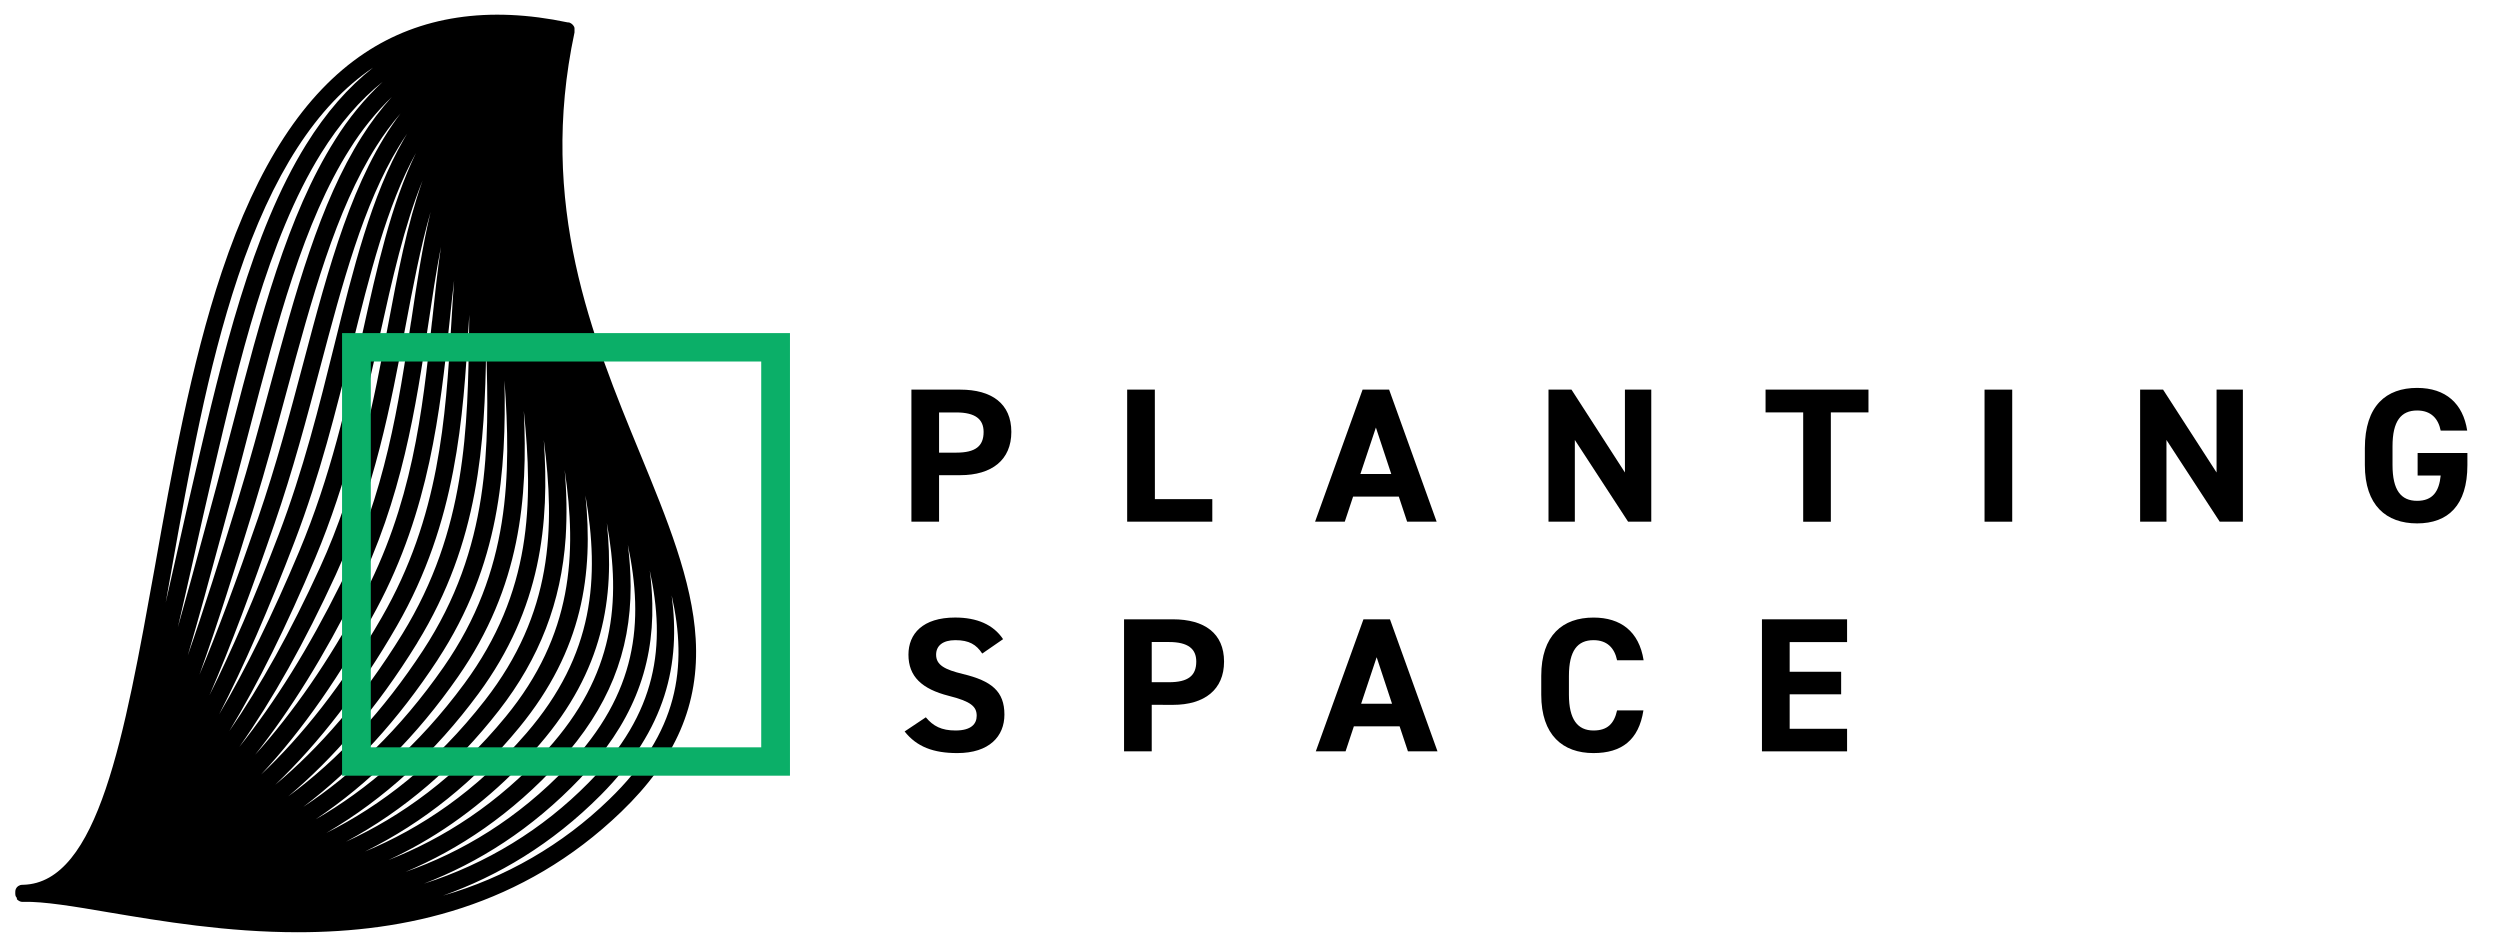 <svg width="142" height="54" viewBox="0 0 142 54" fill="none" xmlns="http://www.w3.org/2000/svg">
<path d="M53.339 26.99V29.632H51.768V22.131H54.542C56.33 22.131 57.444 22.925 57.444 24.534C57.444 26.12 56.342 26.99 54.542 26.99H53.339ZM54.317 25.71C55.408 25.71 55.869 25.34 55.869 24.536C55.869 23.818 55.408 23.427 54.317 23.427H53.339V25.71H54.317Z" fill="black"/>
<path d="M65.598 28.349H68.859V29.632H64.023V22.131H65.595L65.598 28.349Z" fill="black"/>
<path d="M74.696 29.632L77.395 22.131H78.902L81.601 29.632H79.925L79.452 28.207H76.856L76.383 29.632H74.696ZM77.269 26.925H79.024L78.151 24.284L77.269 26.925Z" fill="black"/>
<path d="M93.792 22.131V29.632H92.476L89.451 24.99V29.632H87.955V22.131H89.26L92.296 26.838V22.131H93.792Z" fill="black"/>
<path d="M106.129 22.131V23.425H103.992V29.633H102.421V23.424H100.284V22.13L106.129 22.131Z" fill="black"/>
<path d="M114.294 29.632H112.722V22.131H114.294V29.632Z" fill="black"/>
<path d="M127.396 22.131V29.632H126.08L123.055 24.99V29.632H121.559V22.131H122.863L125.901 26.838V22.131H127.396Z" fill="black"/>
<path d="M140.148 25.729V26.414C140.148 28.708 139.046 29.729 137.292 29.729C135.538 29.729 134.324 28.708 134.324 26.414V25.458C134.324 23.033 135.546 22.033 137.292 22.033C138.923 22.033 139.901 22.925 140.137 24.458H138.631C138.495 23.773 138.08 23.316 137.292 23.316C136.382 23.316 135.895 23.913 135.895 25.349V26.414C135.895 27.849 136.379 28.447 137.292 28.447C138.18 28.447 138.541 27.914 138.631 27.012H137.321V25.729H140.148Z" fill="black"/>
<path d="M55.791 37.122C55.454 36.612 55.049 36.361 54.261 36.361C53.553 36.361 53.171 36.676 53.171 37.188C53.171 37.775 53.666 38.035 54.701 38.285C56.319 38.676 57.051 39.264 57.051 40.59C57.051 41.819 56.196 42.775 54.374 42.775C53.014 42.775 52.069 42.416 51.383 41.547L52.587 40.743C53.002 41.242 53.475 41.492 54.273 41.492C55.173 41.492 55.476 41.112 55.476 40.656C55.476 40.133 55.15 39.84 53.89 39.524C52.362 39.134 51.6 38.427 51.6 37.185C51.6 36 52.41 35.076 54.254 35.076C55.492 35.076 56.424 35.478 56.975 36.304L55.791 37.122Z" fill="black"/>
<path d="M65.418 40.033V42.674H63.846V35.177H66.624C68.412 35.177 69.526 35.97 69.526 37.579C69.526 39.166 68.423 40.036 66.624 40.036L65.418 40.033ZM66.397 38.75C67.487 38.75 67.948 38.38 67.948 37.575C67.948 36.858 67.487 36.467 66.397 36.467H65.418V38.75H66.397Z" fill="black"/>
<path d="M74.737 42.677L77.444 35.177H78.95L81.65 42.677H79.971L79.497 41.254H76.9L76.428 42.677H74.737ZM77.313 39.971H79.067L78.194 37.329L77.313 39.971Z" fill="black"/>
<path d="M91.85 37.503C91.703 36.796 91.276 36.361 90.511 36.361C89.601 36.361 89.115 36.959 89.115 38.394V39.46C89.115 40.851 89.598 41.492 90.511 41.492C91.297 41.492 91.681 41.112 91.85 40.351H93.346C93.084 42.036 92.108 42.775 90.511 42.775C88.765 42.775 87.543 41.753 87.543 39.46V38.393C87.543 36.078 88.765 35.078 90.511 35.078C92.052 35.078 93.099 35.86 93.357 37.502L91.85 37.503Z" fill="black"/>
<path d="M104.914 35.177V36.471H101.653V38.156H104.577V39.437H101.653V41.395H104.914V42.677H100.079V35.177H104.914Z" fill="black"/>
<path d="M39.515 36.279C39.32 32.966 37.882 29.471 36.36 25.77C33.634 19.145 30.545 11.636 32.632 1.842C32.632 1.842 32.632 1.836 32.632 1.833C32.632 1.831 32.632 1.829 32.632 1.827V1.815C32.632 1.813 32.632 1.81 32.632 1.807V1.801V1.787V1.778C32.632 1.778 32.632 1.778 32.632 1.773C32.632 1.768 32.632 1.773 32.632 1.768V1.744V1.691C32.632 1.689 32.632 1.686 32.632 1.684V1.676V1.671V1.647C32.631 1.645 32.631 1.642 32.632 1.64C32.632 1.64 32.632 1.635 32.632 1.632C32.632 1.632 32.632 1.632 32.632 1.626V1.619V1.614V1.61C32.631 1.608 32.631 1.606 32.632 1.605L32.625 1.585V1.553C32.62 1.541 32.614 1.529 32.608 1.517C32.556 1.416 32.471 1.337 32.366 1.292C32.355 1.287 32.344 1.283 32.333 1.279H32.32H32.316L32.297 1.274H32.287H32.281H32.267H32.255C27.748 0.325 23.862 0.914 20.706 3.017C17.287 5.296 14.635 9.36 12.598 15.441C10.837 20.704 9.746 26.843 8.784 32.265C7.056 41.853 5.582 50.15 1.315 50.256H1.286H1.264L1.243 50.261H1.232H1.216H1.204L1.183 50.267H1.17L1.139 50.279L1.126 50.284L1.093 50.301H1.084L1.05 50.323H1.044C1.033 50.331 1.022 50.339 1.012 50.349L0.984 50.375H0.979L0.971 50.383L0.954 50.403L0.949 50.409C0.949 50.411 0.949 50.414 0.949 50.416C0.946 50.419 0.944 50.422 0.943 50.425L0.931 50.44L0.926 50.447L0.921 50.456L0.909 50.476L0.902 50.488V50.495C0.899 50.501 0.896 50.508 0.894 50.514C0.891 50.519 0.889 50.524 0.887 50.529C0.887 50.538 0.881 50.546 0.878 50.555V50.568C0.877 50.57 0.877 50.572 0.878 50.574C0.878 50.583 0.874 50.593 0.872 50.602V50.615C0.872 50.626 0.872 50.636 0.868 50.647C0.868 50.647 0.868 50.651 0.868 50.654C0.868 50.657 0.868 50.659 0.868 50.662C0.868 50.674 0.868 50.687 0.868 50.699C0.868 50.703 0.868 50.707 0.868 50.711C0.868 50.711 0.868 50.718 0.868 50.721V50.75V50.759C0.867 50.765 0.867 50.77 0.868 50.776C0.869 50.784 0.87 50.791 0.872 50.799C0.872 50.799 0.872 50.799 0.872 50.806C0.871 50.811 0.871 50.816 0.872 50.822L0.877 50.842C0.877 50.842 0.877 50.842 0.877 50.847C0.877 50.851 0.877 50.855 0.877 50.859C0.877 50.865 0.881 50.871 0.884 50.878L0.889 50.89V50.896L0.897 50.912C0.901 50.918 0.904 50.923 0.906 50.929C0.909 50.935 0.913 50.94 0.916 50.945C0.918 50.948 0.919 50.951 0.922 50.953L0.929 50.965C0.929 50.971 0.937 50.976 0.941 50.981L0.957 51.001L0.96 51.076L0.979 51.097L0.995 51.11L1.008 51.122L1.014 51.127L1.031 51.139L1.053 51.154C1.057 51.158 1.062 51.161 1.067 51.163L1.093 51.178C1.101 51.183 1.11 51.187 1.119 51.191L1.136 51.198L1.157 51.206L1.18 51.214H1.188C1.204 51.219 1.22 51.223 1.237 51.225H1.241H1.267H1.283H1.337C2.472 51.196 4.21 51.484 6.219 51.829C9.161 52.324 12.895 52.951 16.917 52.951C22.963 52.951 29.657 51.532 35.284 46.112C38.39 43.126 39.734 39.999 39.515 36.279ZM26.655 17.877C26.655 18.148 26.648 18.418 26.644 18.69C26.57 24.298 26.492 30.091 22.857 36.004C20.559 39.743 18.091 42.518 15.633 44.575C18.165 42.159 20.48 39.14 22.544 35.549C25.949 29.634 26.303 23.697 26.62 18.46C26.629 18.265 26.644 18.071 26.655 17.877ZM25.794 15.921C25.733 16.741 25.683 17.569 25.633 18.402C25.307 23.783 24.971 29.348 21.684 35.066C19.457 38.939 17.119 41.832 14.831 43.993C17.2 41.451 19.395 38.299 21.385 34.589C24.399 28.96 24.997 23.329 25.526 18.361C25.613 17.531 25.699 16.719 25.794 15.921ZM23.699 36.512C27.239 30.753 27.529 25.177 27.615 19.774C27.799 25.358 27.841 31.12 24.027 36.943C21.79 40.359 19.239 43.123 16.374 45.233C18.876 43.124 21.378 40.296 23.703 36.512H23.699ZM24.538 18.255C23.995 23.373 23.433 28.666 20.508 34.13C18.693 37.525 16.657 40.464 14.493 42.869C16.52 40.309 18.438 37.217 20.223 33.62C22.843 28.345 23.628 23.07 24.327 18.415C24.553 16.898 24.773 15.428 25.046 14.019C24.846 15.39 24.696 16.805 24.542 18.255H24.538ZM24.858 37.474C28.407 32.056 28.755 26.761 28.655 21.61C29.035 26.939 29.004 32.412 25.201 37.883C22.694 41.486 19.956 44.03 17.227 45.83C20.074 43.678 22.618 40.893 24.861 37.474H24.858ZM23.347 18.272C22.663 22.856 21.887 28.052 19.335 33.19C17.544 36.798 15.623 39.883 13.595 42.422C15.483 39.737 17.319 36.468 19.064 32.66C21.283 27.813 22.2 22.951 23.009 18.66C23.458 16.279 23.877 14.057 24.459 12.035C23.991 13.992 23.677 16.086 23.351 18.272H23.347ZM26.018 38.436C29.58 33.317 29.985 28.266 29.753 23.338C30.296 28.572 30.209 33.626 26.378 38.825C23.734 42.413 20.835 44.864 17.931 46.536C20.98 44.496 23.688 41.789 26.018 38.436ZM22.04 18.476C21.242 22.712 20.337 27.514 18.166 32.253C16.52 35.85 14.8 38.949 13.026 41.523C14.668 38.809 16.295 35.531 17.908 31.688C19.732 27.35 20.701 22.973 21.559 19.11C22.287 15.826 22.956 12.825 24.004 10.251C23.121 12.746 22.595 15.53 22.04 18.476ZM27.177 39.398C30.752 34.547 31.214 29.72 30.888 24.99C31.541 29.994 31.386 34.842 27.551 39.769C24.726 43.397 21.631 45.762 18.536 47.31C21.817 45.392 24.708 42.746 27.177 39.398ZM20.593 18.9C19.702 22.911 18.782 27.059 16.994 31.317C15.494 34.891 13.973 37.985 12.447 40.574C13.85 37.851 15.275 34.579 16.747 30.725C18.176 26.987 19.079 23.342 19.954 19.818C21.013 15.549 21.962 11.716 23.627 8.688C22.205 11.638 21.425 15.149 20.593 18.9ZM28.335 40.359C30.645 37.397 31.882 34.182 32.13 30.532C32.208 29.253 32.189 27.97 32.073 26.693C32.779 31.451 32.535 36.065 28.727 40.705C25.894 44.156 22.774 46.383 19.647 47.811C22.946 46.036 25.857 43.543 28.335 40.359ZM22.934 7.919C21.092 11.125 20.073 15.236 18.994 19.587C18.126 23.084 17.229 26.7 15.823 30.382C14.466 33.933 13.165 36.953 11.898 39.489C13.121 36.672 14.331 33.408 15.587 29.762C16.635 26.73 17.425 23.739 18.191 20.846C19.448 16.101 20.635 11.615 22.67 8.296C22.818 8.055 22.97 7.821 23.126 7.594C23.062 7.698 22.998 7.806 22.934 7.917V7.919ZM29.493 41.321C33.12 36.901 33.704 32.563 33.254 28.142C34.06 32.81 33.768 37.164 29.899 41.647C27.047 44.951 23.895 47.05 20.731 48.367C24.06 46.722 26.996 44.364 29.493 41.321ZM17.234 20.597C16.472 23.472 15.685 26.446 14.651 29.445C13.421 33.015 12.339 35.915 11.328 38.323C12.357 35.46 13.366 32.242 14.427 28.793C15.102 26.6 15.694 24.41 16.266 22.292C17.707 16.963 19.068 11.93 21.391 8.283C21.798 7.638 22.253 7.023 22.751 6.443C20.032 10.035 18.688 15.104 17.234 20.597ZM23.846 47.933C26.358 46.503 28.648 44.602 30.651 42.281C34.27 38.088 34.925 33.939 34.468 29.709C35.285 34.16 34.917 38.333 31.073 42.588C28.271 45.671 25.179 47.629 22.058 48.853C22.67 48.569 23.265 48.263 23.846 47.933ZM22.274 5.485C21.633 6.194 21.056 6.957 20.549 7.765C18.151 11.539 16.771 16.641 15.31 22.044C14.74 24.153 14.15 26.335 13.477 28.515C12.516 31.645 11.594 34.582 10.666 37.228C11.307 35.054 11.935 32.732 12.578 30.351C12.803 29.521 13.03 28.68 13.262 27.83C13.567 26.698 13.865 25.554 14.153 24.447C15.741 18.36 17.239 12.609 19.869 8.465C20.545 7.379 21.353 6.378 22.276 5.486L22.274 5.485ZM31.809 43.24C34.547 40.209 35.825 37.052 35.82 33.306C35.817 32.515 35.764 31.725 35.662 30.941C36.59 35.358 36.202 39.357 32.247 43.531C29.39 46.533 26.229 48.401 23.035 49.523C26.067 48.241 29.066 46.258 31.809 43.24ZM21.74 4.643C20.696 5.621 19.786 6.731 19.033 7.943C16.327 12.214 14.805 18.037 13.198 24.2C12.91 25.304 12.612 26.443 12.309 27.572C12.077 28.422 11.849 29.263 11.626 30.094C11.111 32 10.608 33.859 10.102 35.629C10.398 34.362 10.691 33.06 10.989 31.737C11.346 30.149 11.714 28.508 12.102 26.859C13.559 20.637 15.209 13.585 18.235 8.714C19.28 7.034 20.441 5.68 21.74 4.643ZM32.968 44.2C35.833 41.18 37.13 38.025 37.051 34.278C37.037 33.65 36.988 33.023 36.905 32.401C37.828 36.635 37.372 40.489 33.42 44.471C30.826 47.104 27.619 49.068 24.078 50.192C27.153 49.005 30.192 47.116 32.968 44.2ZM13.515 15.728C15.471 9.89 17.985 6.001 21.189 3.841C19.772 4.956 18.507 6.41 17.393 8.204C14.282 13.208 12.612 20.344 11.14 26.638C10.751 28.29 10.381 29.935 10.024 31.525C9.819 32.437 9.616 33.337 9.413 34.221C9.52 33.624 9.628 33.022 9.735 32.414C10.739 26.765 11.777 20.923 13.515 15.73V15.728ZM34.593 45.417C31.954 47.977 28.714 49.851 25.163 50.871C28.27 49.762 31.33 47.967 34.125 45.158C37.862 41.393 38.665 37.688 38.151 33.819C39.066 37.89 38.546 41.61 34.593 45.417Z" fill="black"/>
<path d="M44.87 44.059H19.429V18.92H44.87V44.059ZM21.061 42.448H43.238V20.534H21.061V42.448Z" fill="#0BAF68"/>
</svg>
